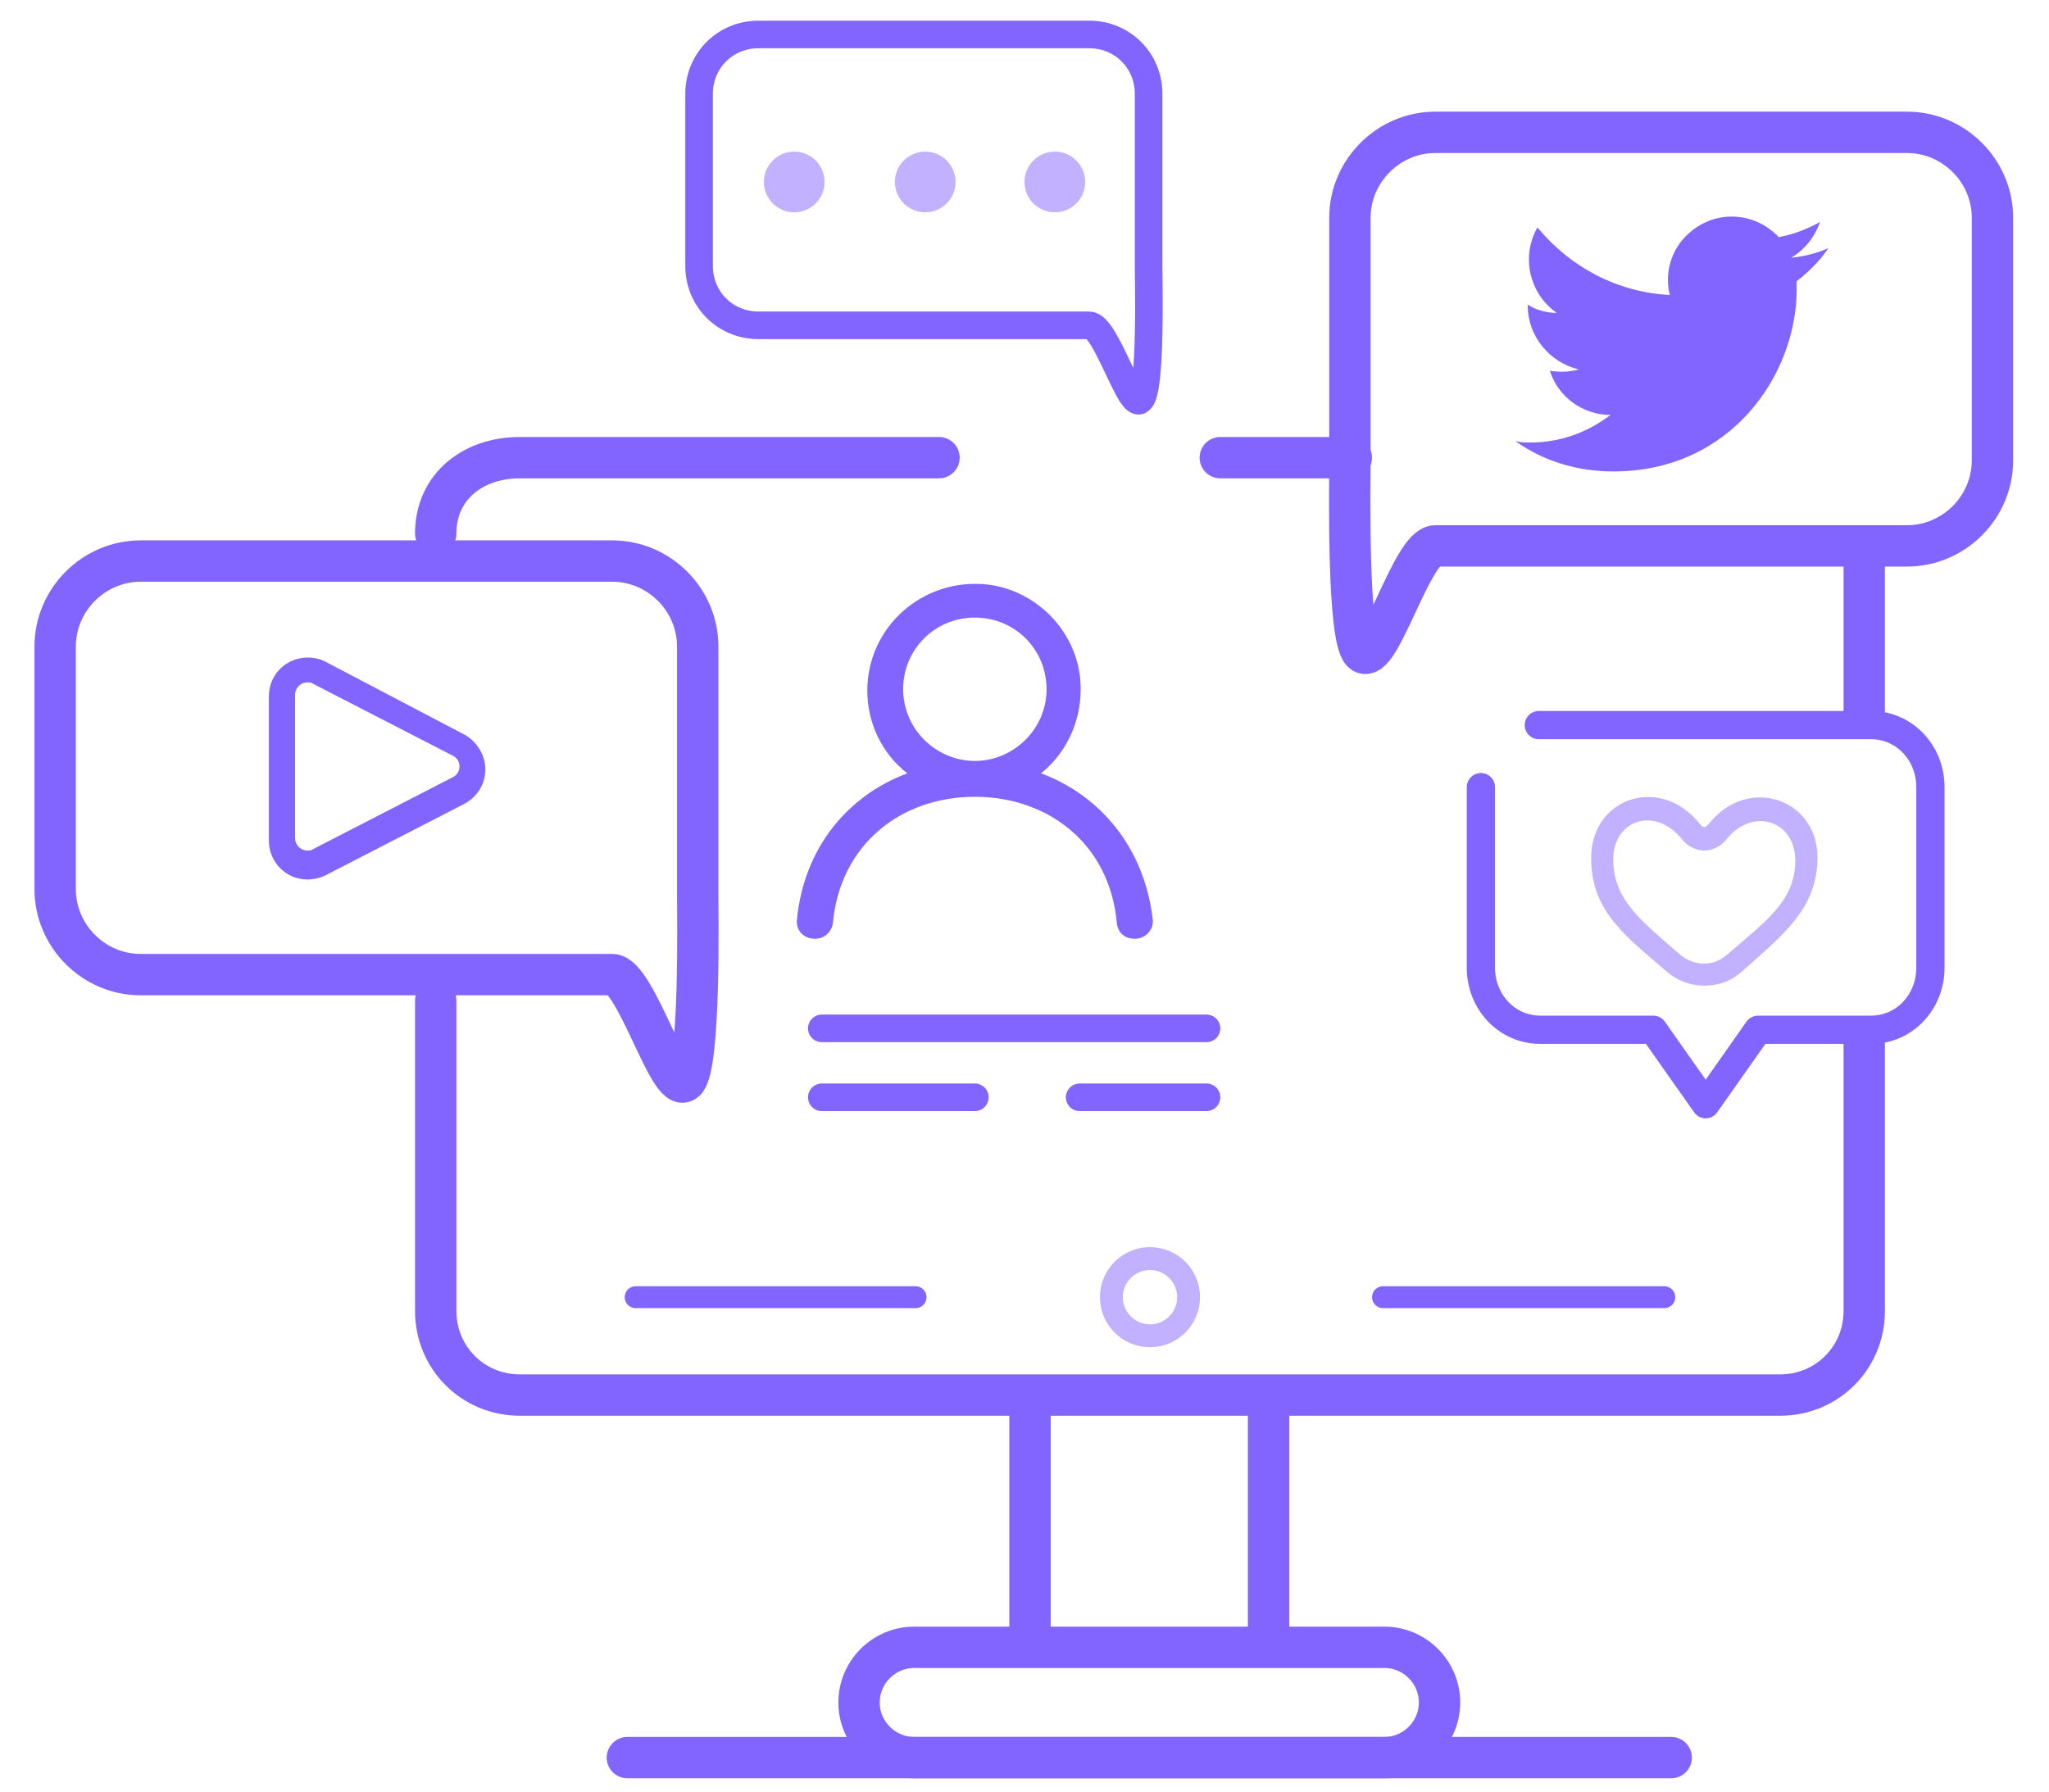 <?xml version="1.0" encoding="utf-8"?>
<!-- Generator: Adobe Illustrator 24.1.0, SVG Export Plug-In . SVG Version: 6.00 Build 0)  -->
<svg version="1.1" id="Слой_1" xmlns="http://www.w3.org/2000/svg" xmlns:xlink="http://www.w3.org/1999/xlink" x="0px" y="0px"
	 viewBox="0 0 148.6 130" style="enable-background:new 0 0 148.6 130;" xml:space="preserve">
<style type="text/css">
	.st0{fill:none;stroke:#8264FF;stroke-width:3;stroke-linecap:round;stroke-linejoin:round;stroke-miterlimit:10;}
	.st1{fill:none;stroke:#8264FF;stroke-width:3;stroke-miterlimit:10;}
	.st2{fill:none;stroke:#C1B1FF;stroke-width:1.659;stroke-miterlimit:10;}
	.st3{fill:none;stroke:#8264FF;stroke-width:1.588;stroke-linecap:round;stroke-linejoin:round;stroke-miterlimit:10;}
	.st4{fill:#8264FF;}
	.st5{fill:none;stroke:#8264FF;stroke-width:2;stroke-miterlimit:10;}
	.st6{fill:#C1B1FF;}
	.st7{fill:none;stroke:#8264FF;stroke-width:2.048;stroke-linecap:round;stroke-linejoin:round;stroke-miterlimit:10;}
	.st8{fill:#8264FF;stroke:#8264FF;stroke-width:2;stroke-linecap:round;stroke-linejoin:round;stroke-miterlimit:10;}
</style>
<g>
	<line class="st0" x1="45.5" y1="127.5" x2="121.2" y2="127.5"/>
	<g>
		<line class="st1" x1="74.7" y1="101.2" x2="74.7" y2="119.6"/>
		<line class="st1" x1="92" y1="101.2" x2="92" y2="119.6"/>
	</g>
	<path class="st0" d="M100.4,127.5H66.3c-2.2,0-4-1.8-4-4v0c0-2.2,1.8-4,4-4h34.1c2.2,0,4,1.8,4,4v0
		C104.4,125.7,102.6,127.5,100.4,127.5z"/>
	<ellipse class="st2" cx="83.4" cy="94.1" rx="2.8" ry="2.8"/>
	<line class="st3" x1="100.3" y1="94.1" x2="120.7" y2="94.1"/>
	<line class="st3" x1="46.1" y1="94.1" x2="66.4" y2="94.1"/>
	<path class="st0" d="M31.6,38.7c0-3.4,2.7-5.5,6.1-5.5h14.9h15.5"/>
	<path class="st0" d="M135.2,75.2v19.9c0,3.4-2.7,6.1-6.1,6.1H37.7c-3.4,0-6.1-2.7-6.1-6.1V72.6"/>
	<line class="st0" x1="135.2" y1="40" x2="135.2" y2="51.6"/>
	<line class="st0" x1="88.5" y1="33.2" x2="98" y2="33.2"/>
	<path class="st1" d="M44.4,70.7H10.2c-3.4,0-6.2-2.8-6.2-6.2V46.9c0-3.4,2.8-6.2,6.2-6.2h34.2c3.4,0,6.2,2.8,6.2,6.2v17.7
		c0,1.7,0.2,12.7-0.9,13.8C48.6,79.5,46.1,70.7,44.4,70.7z"/>
	<g>
		<path id="twitter_2_" class="st4" d="M117,34.2c8.6,0,13.3-7.1,13.3-13.2c0-0.2,0-0.4,0-0.6c0.9-0.7,1.7-1.5,2.3-2.4
			c-0.9,0.4-1.8,0.6-2.7,0.7c1-0.6,1.7-1.5,2.1-2.6c-0.9,0.5-1.9,0.9-3,1.1c-1.8-1.9-4.7-2-6.6-0.2c-1.2,1.1-1.7,2.8-1.3,4.4
			c-3.8-0.2-7.2-2-9.6-4.9c-1.2,2.1-0.6,4.8,1.4,6.2c-0.7,0-1.5-0.2-2.1-0.6c0,0,0,0,0,0.1c0,2.2,1.6,4.1,3.7,4.6
			c-0.7,0.2-1.4,0.2-2.1,0.1c0.6,1.9,2.4,3.2,4.4,3.2c-1.7,1.3-3.7,2-5.8,2c-0.4,0-0.7,0-1.1-0.1C112,33.5,114.5,34.2,117,34.2"/>
		<path class="st1" d="M104.1,39.6h34.2c3.4,0,6.2-2.8,6.2-6.2V15.8c0-3.4-2.8-6.2-6.2-6.2h-34.2c-3.4,0-6.2,2.8-6.2,6.2v17.7
			c0,1.7-0.2,12.7,0.9,13.8C100,48.4,102.4,39.6,104.1,39.6z"/>
	</g>
	<g>
		<path class="st5" d="M79,23.6H55c-2.4,0-4.3-1.9-4.3-4.3V6.8c0-2.4,1.9-4.3,4.3-4.3H79c2.4,0,4.3,1.9,4.3,4.3v12.5
			c0,1.2,0.2,9-0.6,9.7C82,29.8,80.2,23.6,79,23.6z"/>
		<g>
			<ellipse class="st6" cx="57.6" cy="13.2" rx="2.2" ry="2.2"/>
			<ellipse class="st6" cx="67.1" cy="13.2" rx="2.2" ry="2.2"/>
			<ellipse class="st6" cx="76.5" cy="13.2" rx="2.2" ry="2.2"/>
		</g>
	</g>
	<g>
		<path id="love_2_" class="st6" d="M123.9,59.8c-0.1,0.1-0.2,0.2-0.3,0.2c-0.1,0-0.2-0.1-0.3-0.2c-2.9-3.7-8.1-1.9-7.9,2.7
			c0.1,3.7,2.6,5.5,5.5,8c0.8,0.7,1.8,1,2.7,1c1,0,1.9-0.3,2.7-1c2.9-2.6,5.3-4.4,5.5-7.9C132.1,58,126.8,56.1,123.9,59.8z
			 M125.2,69.3c-0.5,0.4-1,0.6-1.6,0.6c-0.6,0-1.2-0.2-1.7-0.6c-3-2.6-4.8-4-4.9-6.8c-0.1-3,3-4.1,5-1.6c0.4,0.5,1,0.8,1.6,0.8
			c0.6,0,1.2-0.3,1.6-0.8c1.9-2.4,5.1-1.4,5,1.7C130.1,65.4,128.1,66.8,125.2,69.3z"/>
		<path class="st7" d="M111.6,52.6h24.1c2.4,0,4.3,2,4.3,4.5v13.1c0,2.5-1.9,4.5-4.3,4.5l-8.2,0l-3.8,5.4l-3.8-5.4l-8.2,0
			c-2.4,0-4.3-2-4.3-4.5V57.1"/>
	</g>
	<path id="profile_2_" class="st4" d="M75.5,56.1c2-1.6,3.2-4.3,2.8-7.2c-0.5-3.4-3.3-6.1-6.7-6.5c-4.7-0.5-8.7,3.1-8.7,7.7
		c0,2.4,1.1,4.6,2.9,6c-4.3,1.6-7.5,5.4-8,10.6c-0.1,0.8,0.5,1.4,1.3,1.4c0.7,0,1.2-0.5,1.3-1.1c0.5-5.7,4.9-9.2,10.3-9.2
		c5.3,0,9.8,3.4,10.3,9.2c0.1,0.7,0.6,1.1,1.3,1.1c0.8,0,1.4-0.7,1.3-1.4C83,61.5,79.8,57.7,75.5,56.1z M70.7,55.2
		c-2.8,0-5.2-2.3-5.2-5.2s2.3-5.2,5.2-5.2s5.2,2.3,5.2,5.2S73.5,55.2,70.7,55.2z"/>
	<line class="st8" x1="59.6" y1="74.6" x2="87.5" y2="74.6"/>
	<line class="st8" x1="78.3" y1="79.6" x2="87.5" y2="79.6"/>
	<line class="st8" x1="59.6" y1="79.6" x2="70.7" y2="79.6"/>
	<g>
		<path class="st4" d="M22.3,49.5c0.1,0,0.3,0,0.4,0.1l10.1,5.2c0.7,0.3,0.7,1.3,0,1.6l-10.1,5.2c-0.1,0.1-0.3,0.1-0.4,0.1
			c-0.5,0-0.9-0.4-0.9-0.9V50.4C21.4,49.9,21.8,49.5,22.3,49.5 M22.3,47.7c-1.5,0-2.8,1.2-2.8,2.8v10.5c0,1.5,1.2,2.8,2.8,2.8
			c0.4,0,0.9-0.1,1.3-0.3l10.1-5.2c0.9-0.5,1.5-1.4,1.5-2.5c0-1-0.6-2-1.5-2.5L23.6,48C23.2,47.8,22.8,47.7,22.3,47.7L22.3,47.7z"/>
	</g>
</g>
</svg>
